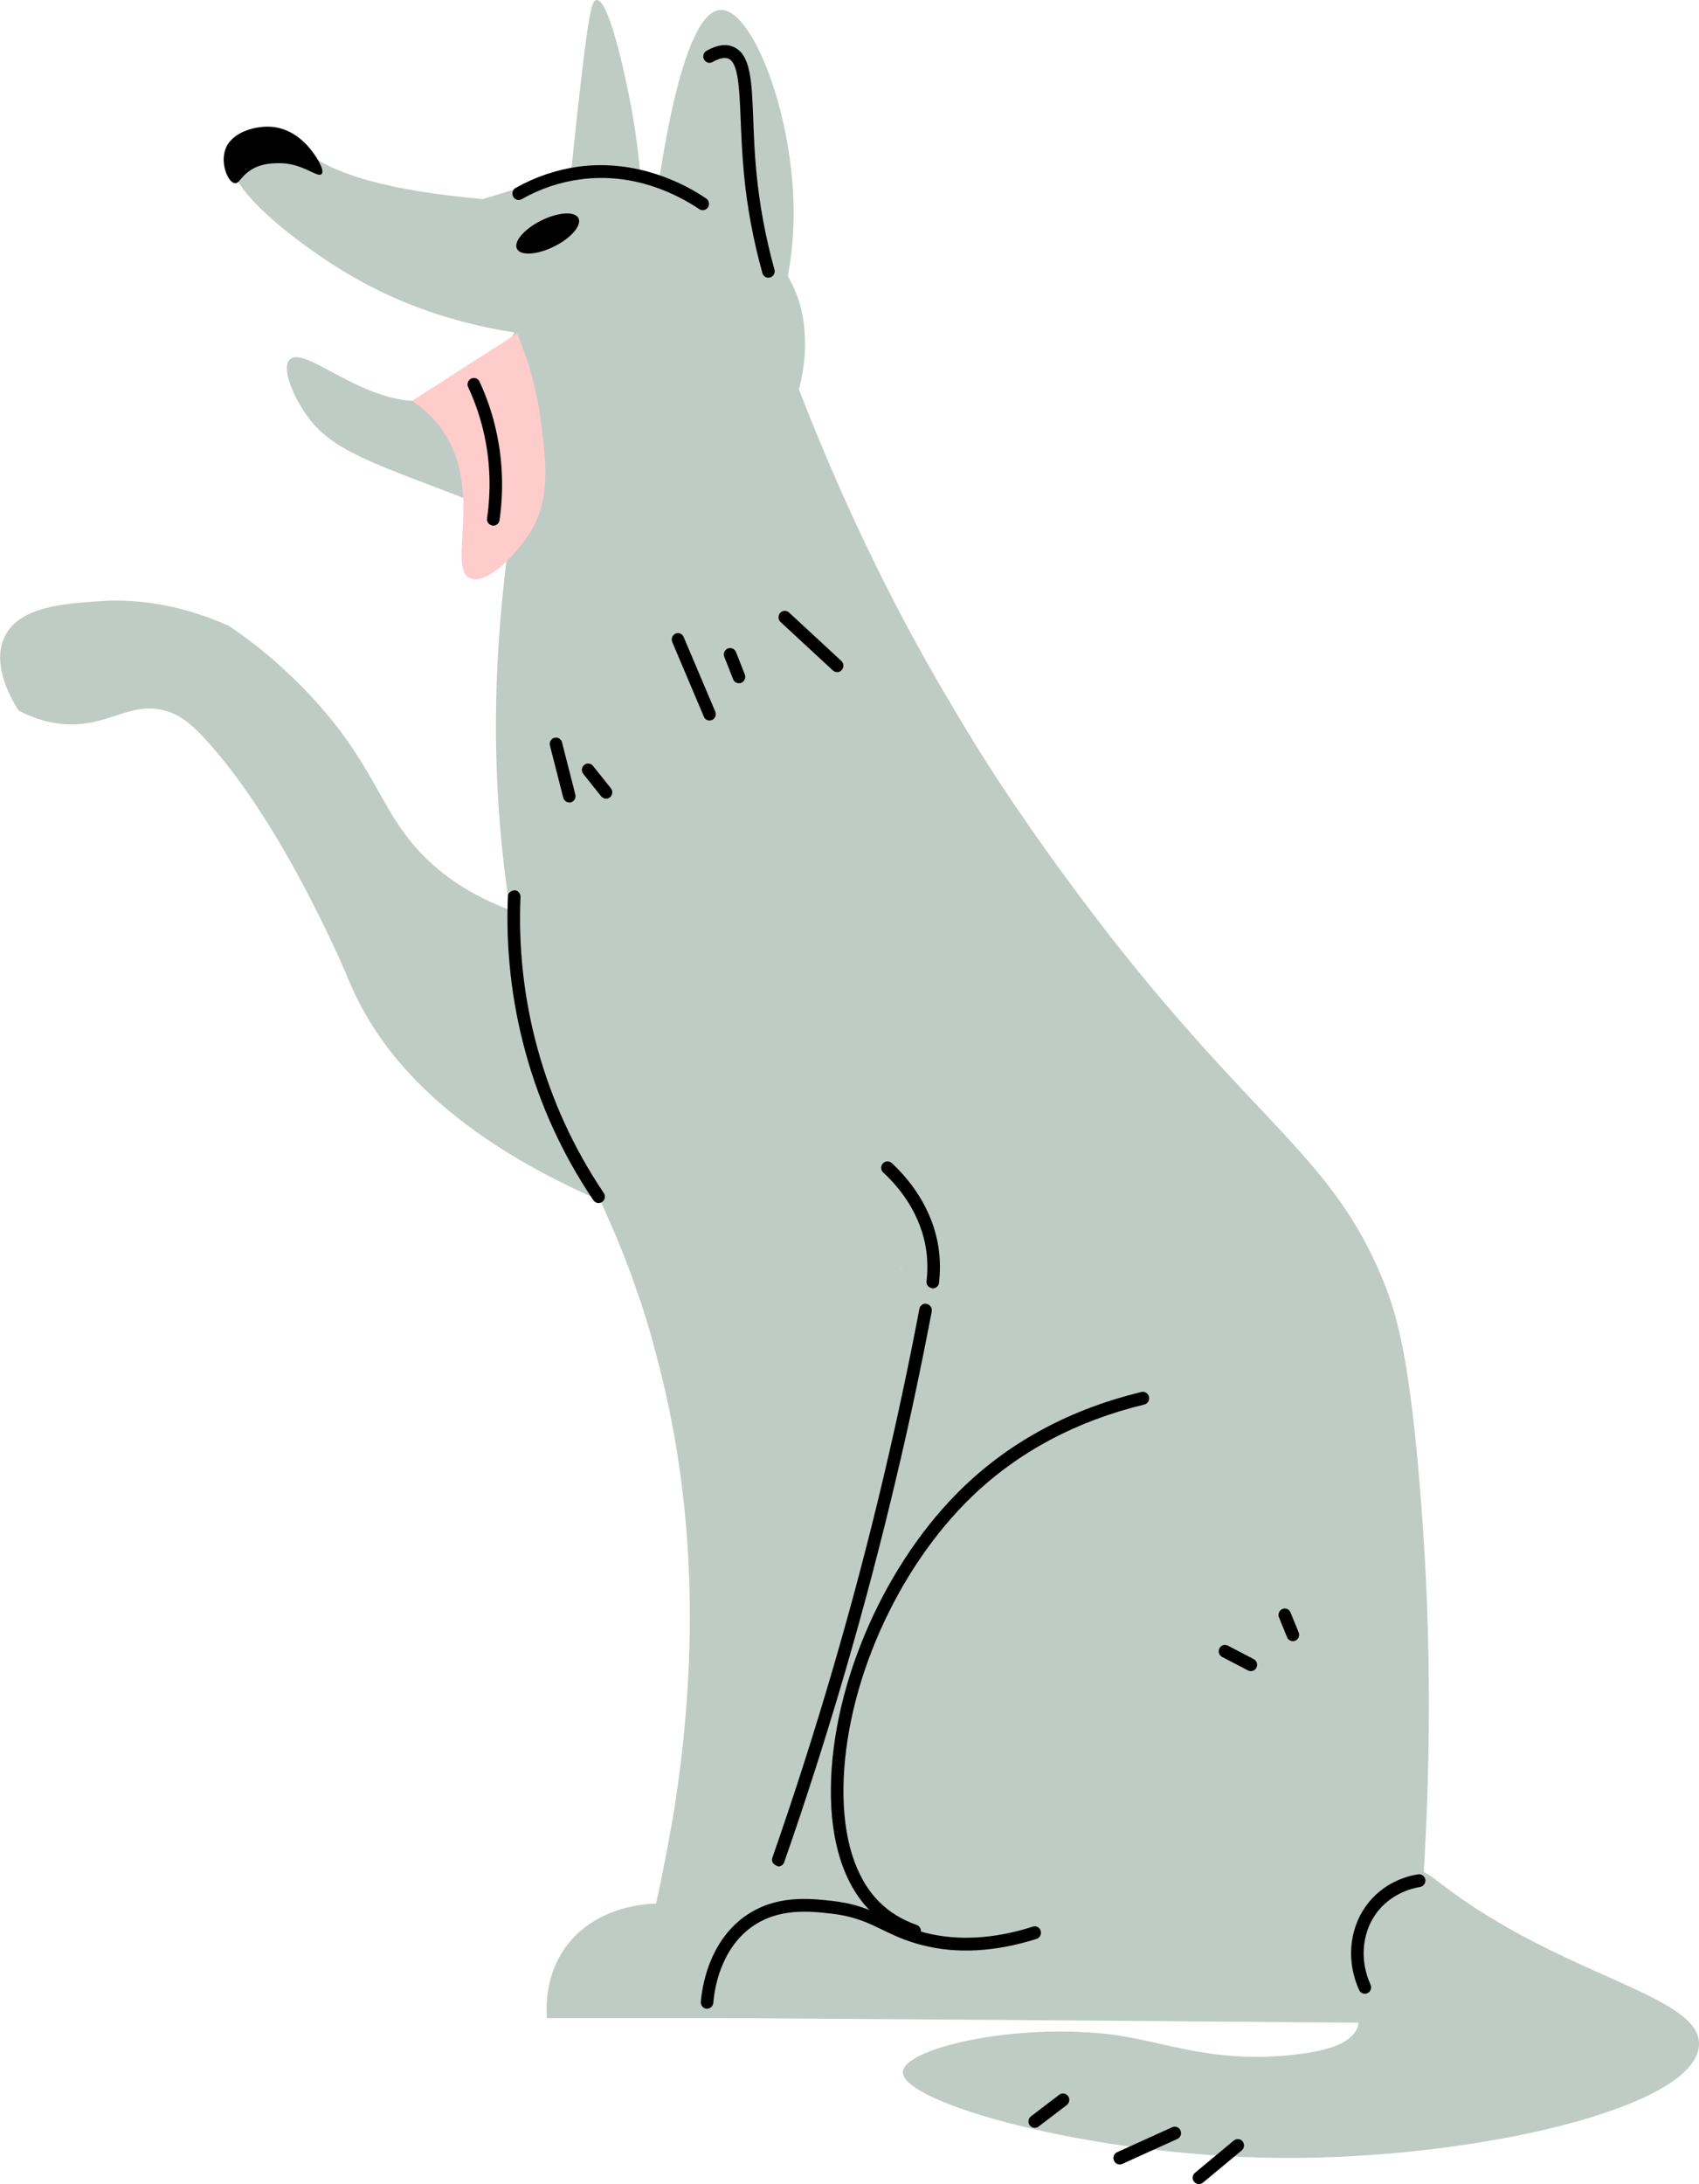 <svg width="172" height="221" viewBox="0 0 172 221" fill="none" xmlns="http://www.w3.org/2000/svg">
<g clip-path="url(#clip0_951_7545)">
<path d="M65.27 123.311C63.683 122.711 62.166 122.111 60.761 121.481C44.615 114.439 38.135 106.023 35.314 99.188C35.314 99.188 28.773 83.307 20.574 74.57C19.098 72.988 17.956 72.212 16.651 71.892C13.143 70.941 10.868 73.618 6.461 73.267C4.459 73.122 2.882 72.419 1.881 71.892C1.436 71.189 -0.94 67.487 0.435 64.499C1.85 61.397 6.39 61.087 9.938 60.839C12.628 60.632 17.41 60.735 23.192 63.341C25.396 64.819 28.672 67.322 32.039 71.054C37.518 77.144 38.448 81.373 41.684 85.282C43.342 87.287 45.819 89.469 49.6 91.237C50.216 91.516 50.904 91.806 51.632 92.085C51.733 92.116 51.874 92.157 52.006 92.23C52.663 92.478 53.381 92.685 54.139 92.902C56.687 93.646 59.649 94.205 63.157 94.525C63.844 104.141 64.572 113.716 65.26 123.332L65.27 123.311Z" fill="#BFCCC6"/>
<path d="M92.132 140.423C92.233 144.507 92.132 148.84 91.718 153.42C91.516 155.674 91.273 157.897 90.929 160.037C89.655 168.95 87.451 176.912 84.904 183.808C84.358 185.39 83.771 186.91 83.185 188.316C82.528 189.867 81.911 191.377 81.224 192.794C79.192 197.229 77.129 201.034 75.269 204.209H55.362C55.292 203.082 55.221 200.331 56.839 197.653C59.902 192.649 65.998 192.618 66.413 192.618C67.141 189.381 67.717 186.249 68.243 183.178C71.104 165.042 69.89 149.76 66.382 136.897C65.826 134.716 65.179 132.596 64.451 130.559C63.178 126.826 61.974 124.149 60.771 121.471C60.7 121.326 60.63 121.191 60.599 121.088C59.295 118.162 57.981 115.422 56.606 111.441C54.574 105.775 53.057 100.098 52.057 94.463C51.956 93.967 51.885 93.543 51.814 93.129C51.743 92.778 51.672 92.385 51.642 92.075C50.126 82.5 49.883 73.019 50.57 63.827C50.742 61.469 50.985 59.143 51.258 56.817C51.399 55.586 51.571 54.356 51.743 53.156C51.885 52.205 52.057 51.326 52.188 50.406C52.744 51.502 53.26 52.557 53.806 53.642C53.947 53.922 54.119 54.242 54.25 54.521C55.625 57.272 57 59.98 58.385 62.731C59.518 65.016 60.66 67.311 61.833 69.638C71.65 89.18 81.426 108.732 91.243 128.315C91.687 132.017 92.031 136.029 92.142 140.433L92.132 140.423Z" fill="#BFCCC6"/>
<path d="M144.127 189.412C143.854 194.241 143.44 199.349 142.853 204.694C141.064 204.694 139.305 204.663 137.515 204.663C116.75 204.488 95.984 204.343 75.259 204.208H73.813C73.227 203.329 72.468 201.851 72.337 199.907C72.337 199.7 72.306 199.483 72.306 199.276C72.337 195.047 75.643 192.132 76.512 191.387C79.03 189.164 81.749 188.533 83.195 188.327C82.234 187.127 81.193 185.69 80.233 183.994C78.615 181.11 77.301 177.553 77.24 173.531C77.139 164.835 82.952 160.503 87.33 148.912C89.049 144.3 90.98 137.435 91.252 128.305C80.162 114.284 68.424 96.014 59.538 73.153C59.366 72.698 59.194 72.274 59.022 71.819C58.921 71.54 58.82 71.292 58.709 71.013C58.223 69.782 57.779 68.511 57.334 67.249C57.02 66.401 56.747 65.553 56.474 64.716C55.271 61.231 54.24 57.809 53.31 54.469C53.28 54.325 53.209 54.19 53.169 54.045C52.825 52.815 52.511 51.616 52.208 50.416C53.209 49.992 54.169 49.568 55.17 49.144C63.572 45.515 72.044 41.927 80.445 38.329C80.587 38.712 80.718 39.074 80.89 39.425C85.915 52.422 91.354 63.02 96.348 71.364C98.825 75.593 101.17 79.222 103.304 82.314C108.844 90.41 113.878 96.614 113.878 96.614C127.82 114.046 135.018 117.531 139.912 129.297C141.327 132.71 142.53 136.763 143.592 148.664C143.935 152.572 144.249 156.977 144.451 161.909C144.764 169.829 144.764 179.021 144.137 189.412H144.127Z" fill="#BFCCC6"/>
<path d="M23.587 16.088C22.566 18.735 29.956 24.639 35.466 27.855C39.014 29.933 44.524 32.487 52.087 33.635C50.56 36.282 48.123 39.446 44.474 40.335C37.66 42 30.947 34.71 29.319 36.396C28.45 37.295 29.764 40.345 31.28 42.341C33.525 45.288 37.033 46.622 44.059 49.289C47.021 50.416 47.759 50.685 49.327 51.585C52.016 53.125 52.845 54.345 55.696 54.904C59.911 55.731 66.372 54.914 75.683 46.694C76.795 45.908 78.615 44.398 79.939 41.917C79.939 41.917 82.244 37.595 81.254 31.95C80.01 24.888 71.7 18.508 60.447 16.616C56.596 17.795 52.733 18.963 48.882 20.142C39.045 19.284 34.334 17.577 31.887 16.016C31.28 15.634 28.945 14.062 26.296 14.569C25.74 14.672 24.001 15.013 23.597 16.078L23.587 16.088Z" fill="#BFCCC6"/>
<path d="M66.18 22.241C66.635 18.539 68.879 1.189 72.933 1.003C76.199 0.848 80.445 11.839 80.344 21.9C80.303 26.284 79.434 29.913 78.625 32.456L66.18 22.241Z" fill="#BFCCC6"/>
<path d="M57.637 19.294C57.89 16.668 58.274 12.873 58.8 8.303C59.608 1.417 59.892 0.052 60.397 8.21271e-05C61.6 -0.114 63.238 7.248 63.895 10.805C64.744 15.386 64.987 19.232 65.058 21.858L57.627 19.284L57.637 19.294Z" fill="#BFCCC6"/>
<path d="M56.08 24.95C54.361 25.798 52.683 25.901 52.329 25.167C51.975 24.433 53.097 23.151 54.816 22.303C56.535 21.455 58.213 21.352 58.567 22.086C58.91 22.82 57.798 24.102 56.08 24.95Z" fill="black"/>
<path d="M23.779 18.539C24.193 18.58 24.345 17.97 25.164 17.36C26.215 16.575 27.388 16.533 28.035 16.512C30.603 16.409 32.16 18.074 32.564 17.598C32.888 17.226 32.099 15.985 31.685 15.427C31.291 14.899 29.835 12.945 27.337 12.821C25.77 12.749 23.415 13.38 22.808 15.137C22.303 16.585 23.081 18.467 23.779 18.539Z" fill="black"/>
<path d="M92.597 196.04C90.707 195.409 89.261 194.52 88.088 193.342C85.419 190.643 84.044 186.331 84.115 180.862C84.246 170.253 89.655 158.021 97.561 150.432C102.414 145.779 108.47 142.553 115.547 140.847C115.88 140.754 116.234 140.981 116.315 141.333C116.396 141.685 116.184 142.036 115.84 142.119C108.985 143.773 103.132 146.885 98.441 151.383C90.767 158.745 85.52 170.594 85.389 180.882C85.328 185.99 86.572 189.981 88.988 192.421C90.019 193.455 91.303 194.251 92.809 194.779C93.133 194.893 93.315 195.265 93.204 195.606C93.113 195.875 92.87 196.04 92.607 196.04H92.597Z" fill="black"/>
<path d="M71.588 203.267C71.194 203.236 70.931 202.926 70.951 202.564C71.052 201.21 71.689 196.567 75.4 193.91C78.513 191.687 82.001 192.09 84.306 192.349C86.874 192.649 88.401 193.383 89.877 194.096C90.959 194.623 92.081 195.161 93.668 195.564C96.954 196.402 100.644 196.195 104.567 194.944C104.9 194.83 105.254 195.027 105.355 195.368C105.456 195.709 105.274 196.071 104.941 196.185C100.776 197.498 96.883 197.725 93.355 196.816C91.646 196.381 90.474 195.813 89.331 195.265C87.885 194.561 86.521 193.9 84.165 193.631C82.042 193.383 78.847 193.021 76.118 194.965C72.862 197.291 72.306 201.437 72.215 202.647C72.185 202.988 71.912 203.247 71.578 203.247L71.588 203.267Z" fill="black"/>
<path d="M78.787 188.844C78.241 188.689 78.069 188.316 78.19 187.975C82.608 175.319 86.41 162.323 89.473 149.336C90.777 143.794 92 138.117 93.072 132.441C93.133 132.089 93.477 131.841 93.82 131.934C94.164 132.007 94.386 132.337 94.326 132.699C93.244 138.386 92.031 144.094 90.706 149.646C87.633 162.674 83.822 175.723 79.393 188.42C79.302 188.689 79.06 188.854 78.797 188.854L78.787 188.844Z" fill="black"/>
<path d="M94.427 130.363C94.002 130.311 93.75 129.99 93.8 129.639C93.911 128.677 93.911 127.716 93.8 126.775C93.315 122.753 90.848 119.951 89.412 118.637C89.15 118.4 89.14 117.986 89.372 117.728C89.615 117.459 90.009 117.448 90.272 117.676C91.829 119.113 94.528 122.184 95.064 126.62C95.185 127.654 95.185 128.729 95.064 129.794C95.023 130.125 94.751 130.363 94.437 130.363H94.427Z" fill="black"/>
<path d="M41.724 40.563C42.583 41.131 43.766 42.062 44.777 43.499C48.983 49.507 45.242 57.447 47.557 58.492C49.276 59.267 52.309 56.083 53.704 53.797C55.797 50.375 55.251 46.673 54.766 42.744C54.493 40.511 53.876 37.347 52.349 33.739C48.801 36.013 45.262 38.288 41.714 40.563H41.724Z" fill="#FFCCCC"/>
<path d="M71.144 21.269C71.022 21.269 70.901 21.238 70.8 21.165C68.657 19.728 64.259 17.412 58.779 18.146C56.707 18.415 54.695 19.087 52.814 20.152C52.511 20.328 52.117 20.214 51.955 19.894C51.783 19.584 51.894 19.191 52.198 19.015C54.23 17.877 56.393 17.154 58.617 16.854C64.471 16.099 69.213 18.539 71.487 20.08C71.781 20.276 71.862 20.68 71.669 20.979C71.548 21.165 71.346 21.269 71.144 21.269Z" fill="black"/>
<path d="M77.786 28.103C77.513 28.103 77.26 27.917 77.179 27.628C76.259 24.308 75.632 20.948 75.319 17.65C75.127 15.665 75.056 13.824 74.985 12.201C74.854 8.933 74.753 6.359 73.742 5.935C73.358 5.78 72.812 5.894 72.134 6.276C71.841 6.452 71.447 6.338 71.275 6.018C71.103 5.707 71.214 5.315 71.528 5.139C72.559 4.549 73.479 4.415 74.227 4.736C75.996 5.47 76.108 8.127 76.259 12.149C76.32 13.752 76.391 15.572 76.583 17.526C76.896 20.752 77.503 24.029 78.403 27.276C78.493 27.617 78.301 27.979 77.968 28.072C77.907 28.093 77.847 28.093 77.796 28.093L77.786 28.103Z" fill="black"/>
<path d="M49.933 53.198C49.488 53.136 49.255 52.805 49.306 52.453C49.71 49.693 49.629 46.922 49.073 44.223C48.709 42.475 48.143 40.78 47.395 39.177C47.243 38.857 47.385 38.464 47.698 38.309C48.022 38.154 48.396 38.288 48.548 38.619C49.336 40.315 49.933 42.114 50.307 43.954C50.903 46.808 50.984 49.734 50.57 52.639C50.519 52.96 50.256 53.187 49.943 53.187L49.933 53.198Z" fill="black"/>
<path d="M60.589 121.729C60.386 121.729 60.194 121.625 60.073 121.45C56.959 116.838 54.634 111.761 53.168 106.354C51.783 101.267 51.197 96.004 51.419 90.7C51.429 90.338 51.702 90.131 52.086 90.079C52.43 90.089 52.703 90.4 52.693 90.751C52.47 95.921 53.047 101.049 54.391 106.002C55.827 111.275 58.092 116.218 61.124 120.716C61.327 121.005 61.256 121.408 60.963 121.615C60.852 121.687 60.72 121.729 60.599 121.729H60.589Z" fill="black"/>
<path d="M57.636 81.197C57.353 81.197 57.101 81.001 57.02 80.711L55.675 75.438C55.584 75.097 55.786 74.735 56.13 74.652C56.454 74.57 56.818 74.766 56.898 75.118L58.243 80.391C58.334 80.732 58.132 81.094 57.788 81.187C57.737 81.197 57.687 81.208 57.626 81.208L57.636 81.197Z" fill="black"/>
<path d="M61.357 80.815C61.175 80.815 60.993 80.732 60.861 80.577L59.052 78.312C58.829 78.033 58.87 77.63 59.143 77.403C59.416 77.175 59.81 77.216 60.032 77.496L61.842 79.76C62.065 80.039 62.024 80.442 61.751 80.67C61.63 80.773 61.488 80.815 61.347 80.815H61.357Z" fill="black"/>
<path d="M71.831 72.905C71.588 72.905 71.345 72.76 71.254 72.512L68.06 64.975C67.918 64.644 68.06 64.261 68.383 64.116C68.707 63.972 69.081 64.127 69.212 64.457L72.407 71.995C72.549 72.326 72.407 72.709 72.083 72.853C72.002 72.884 71.912 72.905 71.831 72.905Z" fill="black"/>
<path d="M74.803 69.131C74.55 69.131 74.308 68.976 74.217 68.728L73.327 66.463C73.196 66.133 73.357 65.75 73.681 65.616C74.004 65.492 74.379 65.647 74.51 65.978L75.4 68.242C75.531 68.573 75.369 68.955 75.046 69.09C74.965 69.121 74.884 69.131 74.813 69.131H74.803Z" fill="black"/>
<path d="M84.742 68.004C84.59 68.004 84.438 67.952 84.317 67.839L79.019 62.938C78.767 62.7 78.746 62.286 78.979 62.017C79.211 61.748 79.616 61.738 79.879 61.976L85.176 66.877C85.429 67.115 85.449 67.528 85.217 67.797C85.095 67.942 84.924 68.014 84.742 68.014V68.004Z" fill="black"/>
<path d="M126.627 169.095C126.526 169.095 126.435 169.074 126.344 169.023L123.725 167.658C123.412 167.492 123.291 167.11 123.452 166.789C123.604 166.469 123.988 166.345 124.302 166.51L126.92 167.875C127.234 168.04 127.355 168.423 127.193 168.743C127.082 168.971 126.86 169.095 126.627 169.095Z" fill="black"/>
<path d="M130.883 166.055C130.63 166.055 130.398 165.91 130.297 165.662L129.478 163.656C129.346 163.325 129.498 162.943 129.822 162.808C130.135 162.664 130.519 162.819 130.651 163.16L131.47 165.166C131.601 165.497 131.459 165.879 131.126 166.014C131.045 166.045 130.964 166.065 130.883 166.065V166.055Z" fill="black"/>
<path d="M140.517 188.658C142.873 188.234 144.966 189.898 145.785 190.529C158.068 200.062 172.273 201.82 172 206.948C171.646 213.38 148.858 218.539 129.407 218.343C110.309 218.146 91.171 212.739 91.403 209.626C91.565 207.341 102.009 204.798 111.714 205.77C117.507 206.349 122.198 208.779 130.549 207.951C134.492 207.558 136.858 206.731 137.434 205.108C138.212 202.864 134.826 201.22 134.654 197.229C134.482 193.393 137.373 189.226 140.517 188.658Z" fill="#BFCCC6"/>
<path d="M138.172 201.737C137.93 201.737 137.707 201.592 137.596 201.365C136.312 198.542 136.555 195.316 138.233 192.928C139.972 190.446 142.54 189.805 143.571 189.65C143.925 189.598 144.238 189.847 144.299 190.188C144.35 190.539 144.107 190.87 143.763 190.932C143.086 191.036 140.761 191.553 139.264 193.683C137.859 195.689 137.657 198.429 138.749 200.817C138.9 201.138 138.749 201.53 138.445 201.675C138.364 201.717 138.263 201.737 138.182 201.737H138.172Z" fill="black"/>
<path d="M104.759 215.303C104.567 215.303 104.375 215.21 104.243 215.044C104.031 214.755 104.092 214.352 104.375 214.134L107.236 211.953C107.519 211.736 107.913 211.808 108.125 212.087C108.338 212.377 108.277 212.78 107.994 212.997L105.133 215.179C105.022 215.272 104.89 215.303 104.759 215.303Z" fill="black"/>
<path d="M113.353 219.004C113.11 219.004 112.878 218.86 112.776 218.622C112.635 218.291 112.776 217.908 113.1 217.764L118.671 215.241C119.004 215.096 119.368 215.241 119.51 215.572C119.651 215.903 119.51 216.285 119.186 216.43L113.616 218.953C113.535 218.994 113.444 219.004 113.363 219.004H113.353Z" fill="black"/>
<path d="M121.38 221C121.198 221 121.016 220.917 120.885 220.762C120.662 220.483 120.703 220.08 120.976 219.852L124.908 216.585C125.192 216.368 125.586 216.399 125.798 216.678C126.021 216.957 125.98 217.36 125.707 217.588L121.774 220.855C121.653 220.948 121.512 221 121.37 221H121.38Z" fill="black"/>
</g>
<defs>
<clipPath id="clip0_951_7545">
<rect width="172" height="221" fill="white"/>
</clipPath>
</defs>
</svg>
